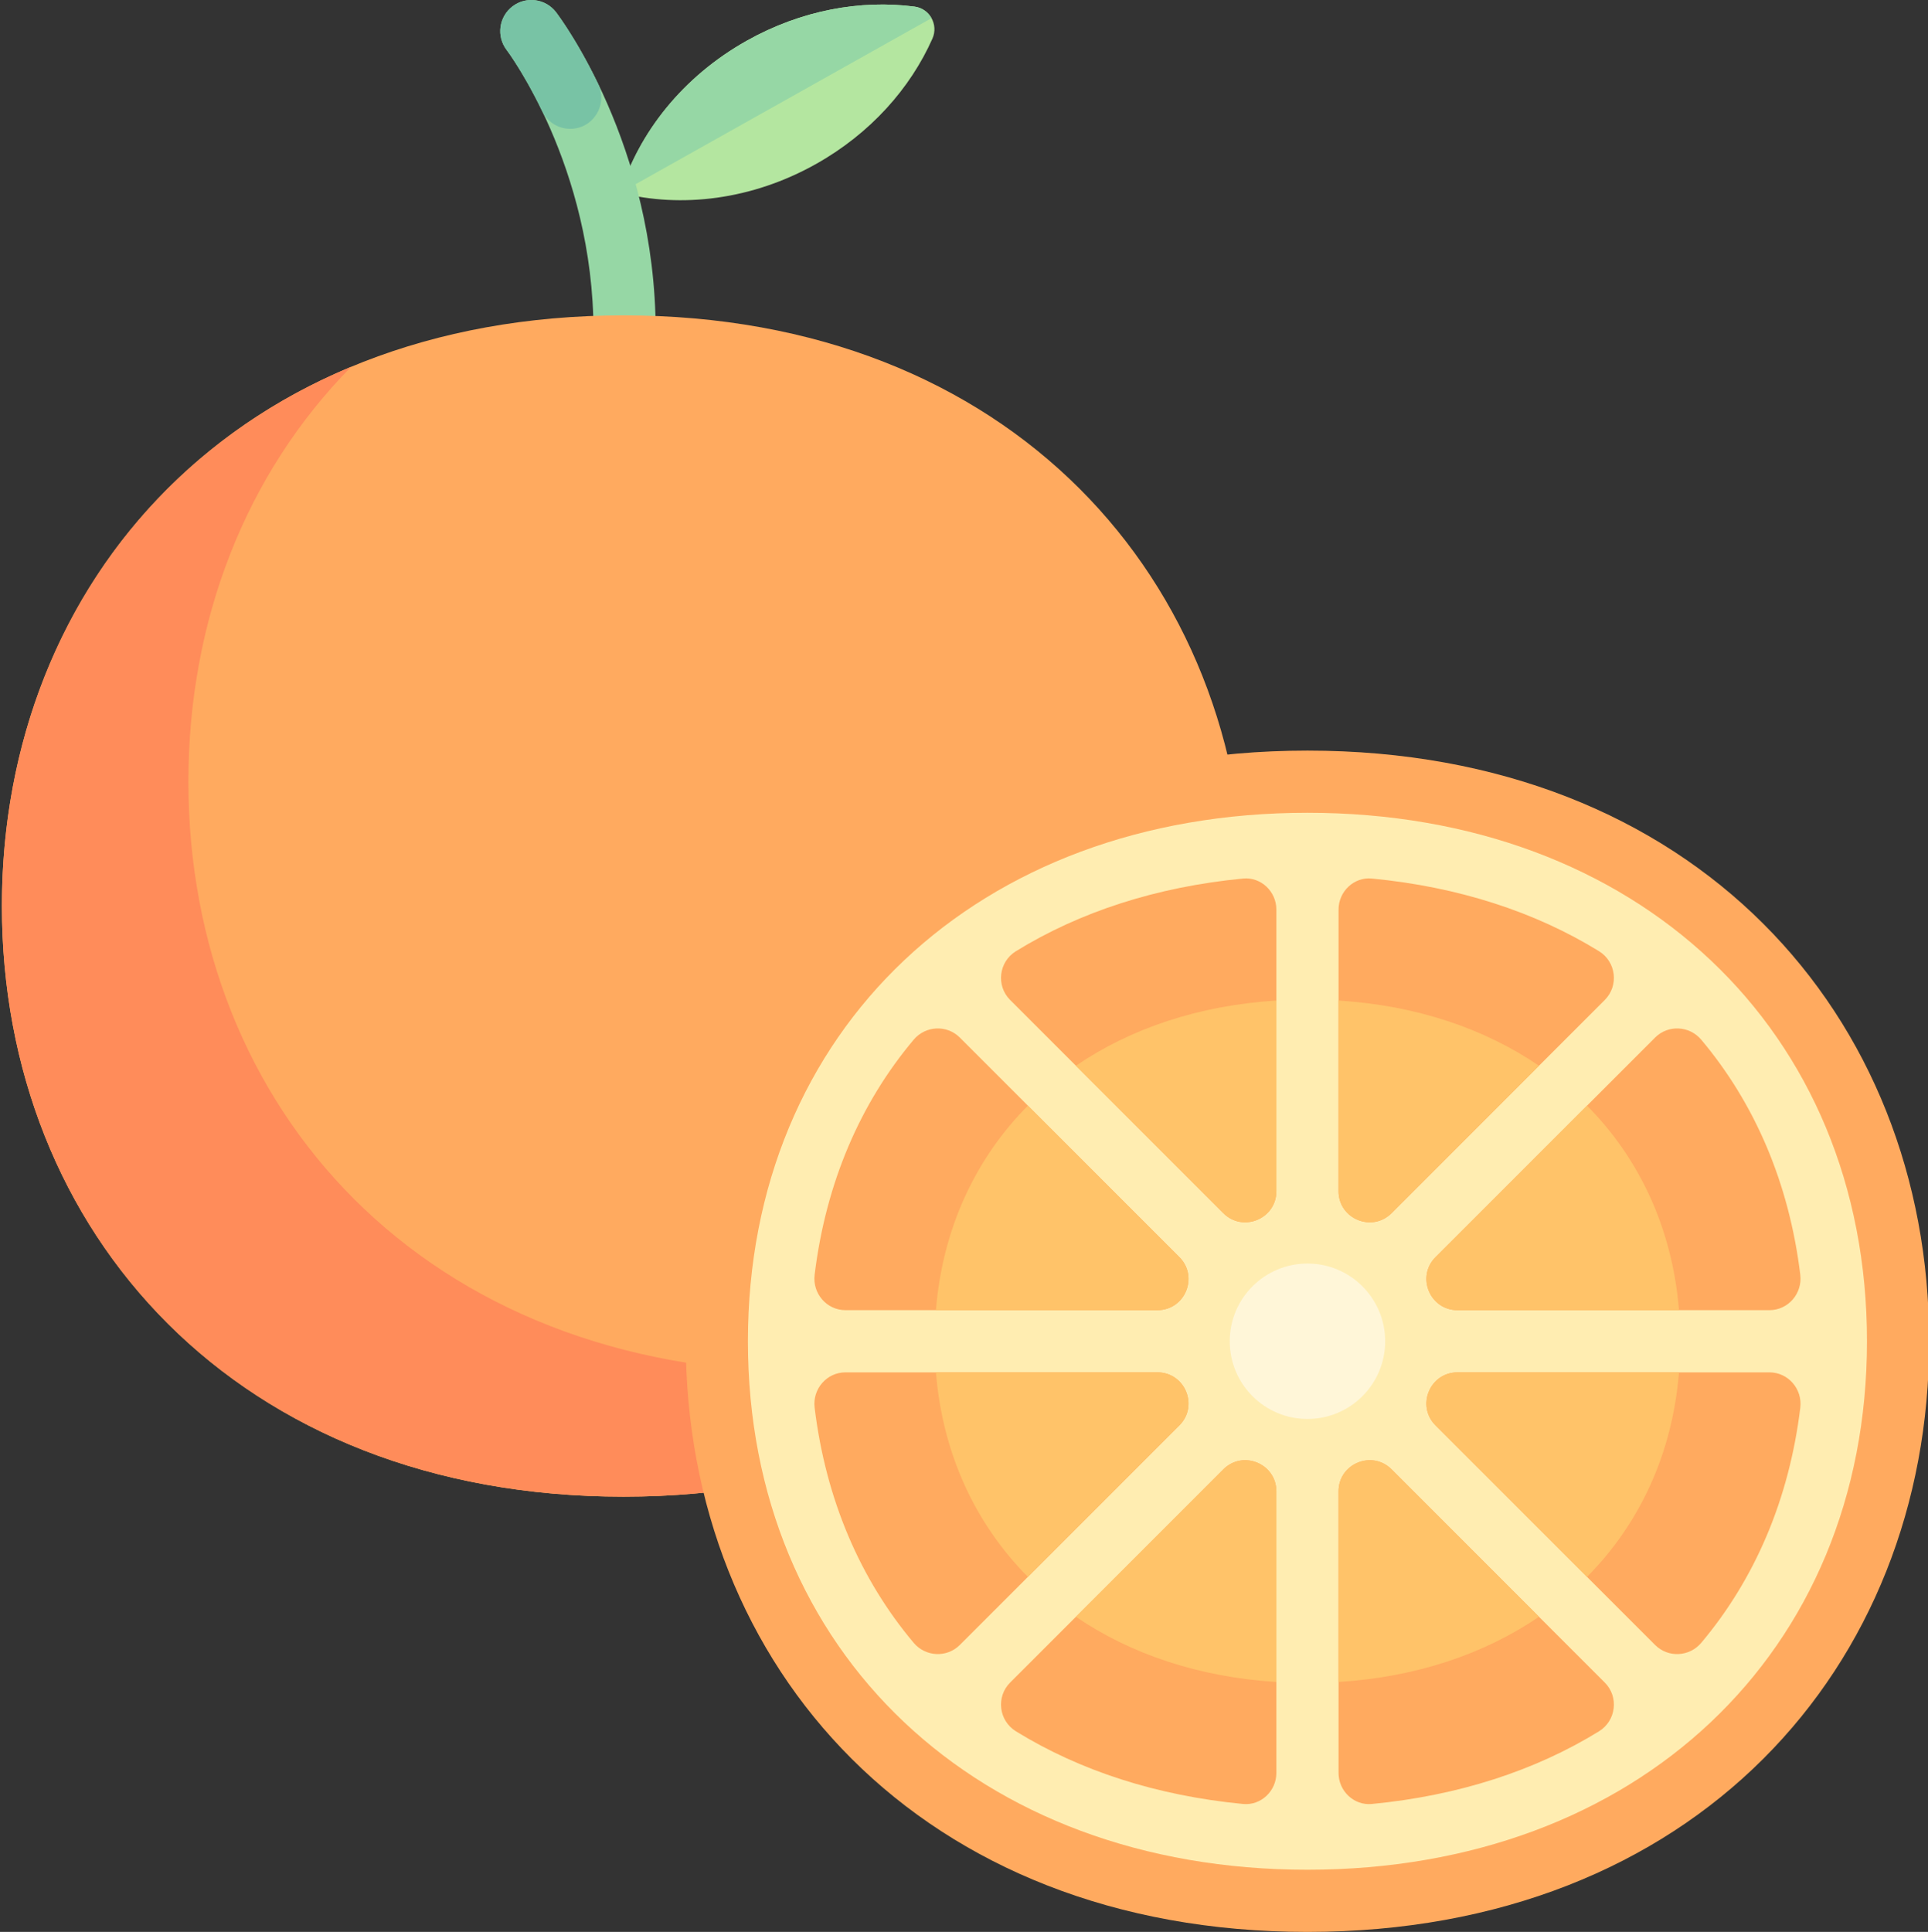 <?xml version="1.0" ?>
<svg height="512" viewBox="0 0 511 512" width="511" xmlns="http://www.w3.org/2000/svg">
  <rect x="0" y="0" width="511" height="512" fill="#333333" stroke="none"/>
  <path d="m197.926,10.789c-16.973,9.531 -28.621,24.398 -33.508,40.301 16.121,4.109 34.883,1.902 51.855,-7.625 14.434,-8.105 25.02,-20.07 30.867,-33.254 1.641,-3.691 -0.742,-7.938 -4.75,-8.461 -14.301,-1.871 -30.027,0.938 -44.465,9.039zM197.926,10.789" fill="#b4e6a0"/>
  <path d="m242.391,1.75c-14.301,-1.871 -30.027,0.938 -44.465,9.039 -16.973,9.531 -28.621,24.398 -33.508,40.301l82.469,-46.281c-0.891,-1.594 -2.488,-2.793 -4.496,-3.059zM242.391,1.75" fill="#96d7a5"/>
  <path d="m147.379,3.238c-2.77,-3.609 -7.926,-4.313 -11.547,-1.551 -3.621,2.762 -4.313,7.934 -1.555,11.551 0.234,0.301 23.027,30.672 23.027,74.762v20.301h16.48v-20.301c0,-49.602 -25.328,-83.352 -26.406,-84.762zM147.379,3.238" fill="#96d7a5"/>
  <path d="m147.379,3.238c-2.77,-3.609 -7.926,-4.313 -11.547,-1.551 -3.621,2.762 -4.313,7.934 -1.555,11.551 0.105,0.133 4.516,6.008 9.449,16.262 1.363,2.836 4.258,4.648 7.406,4.648 6.09,0 10.043,-6.422 7.395,-11.91 -5.586,-11.586 -10.68,-18.383 -11.148,-19zM147.379,3.238" fill="#78c3a5"/>
  <path d="m330.051,240.121c0,86.453 -62.395,156.535 -164.773,156.535s-164.777,-70.082 -164.777,-156.535 62.398,-156.539 164.777,-156.539c102.375,0 164.773,70.086 164.773,156.539zM330.051,240.121" fill="#ffaa5f"/>
  <path d="m214.707,363.703c-102.379,0 -164.773,-70.086 -164.773,-156.539 0,-42.82 15.27,-81.707 43.164,-109.969 -58.738,24.457 -92.598,79.25 -92.598,142.926 0,86.453 62.398,156.535 164.777,156.535 51.664,0 93.109,-17.883 121.527,-46.68 -21.012,8.75 -45.121,13.727 -72.098,13.727zM214.707,363.703" fill="#ff8c5a"/>
  <path d="m511.305,355.465c0,86.449 -62.395,156.535 -164.773,156.535s-164.777,-70.086 -164.777,-156.535c0,-86.453 62.398,-156.539 164.777,-156.539s164.773,70.086 164.773,156.539zM511.305,355.465" fill="#ffaa5f"/>
  <path d="m346.531,215.402c-87.316,0 -148.301,57.594 -148.301,140.063 0,82.465 60.984,140.059 148.301,140.059s148.297,-57.594 148.297,-140.059c0,-82.469 -60.98,-140.063 -148.297,-140.063zM346.531,215.402" fill="#ffedb1"/>
  <path d="m329.465,232.832c-22.934,2.199 -43.273,8.828 -60.199,19.258 -4.559,2.805 -5.32,9.141 -1.535,12.926l56.496,56.492c5.188,5.191 14.063,1.516 14.063,-5.824v-74.629c0,-4.781 -4.066,-8.68 -8.824,-8.223zM329.465,232.832" fill="#ffaa5f"/>
  <path d="m312.574,333.16 l-58.184,-58.188c-3.445,-3.441 -9.102,-3.156 -12.234,0.574 -14.164,16.844 -23.281,37.957 -26.246,62.289 -0.605,4.965 3.191,9.387 8.191,9.387h82.648c7.34,0 11.016,-8.871 5.824,-14.063zM312.574,333.16" fill="#ffaa5f"/>
  <path d="m306.75,363.703h-82.648c-5,0 -8.797,4.422 -8.191,9.387 2.965,24.332 12.082,45.445 26.246,62.289 3.137,3.73 8.789,4.016 12.234,0.574l58.184,-58.188c5.191,-5.191 1.516,-14.063 -5.824,-14.063zM306.75,363.703" fill="#ffaa5f"/>
  <path d="m354.77,241.055v74.629c0,7.34 8.875,11.016 14.063,5.824l56.496,-56.492c3.785,-3.785 3.023,-10.121 -1.531,-12.926 -16.926,-10.43 -37.27,-17.059 -60.199,-19.258 -4.762,-0.457 -8.828,3.441 -8.828,8.223zM354.77,241.055" fill="#ffaa5f"/>
  <path d="m380.484,377.766 l58.188,58.188c3.441,3.445 9.098,3.156 12.23,-0.57 14.164,-16.844 23.285,-37.961 26.25,-62.293 0.605,-4.965 -3.195,-9.387 -8.195,-9.387h-82.645c-7.344,0 -11.02,8.871 -5.828,14.063zM380.484,377.766" fill="#ffaa5f"/>
  <path d="m386.309,347.223h82.648c5,0 8.797,-4.422 8.191,-9.387 -2.961,-24.332 -12.082,-45.449 -26.246,-62.289 -3.133,-3.73 -8.789,-4.02 -12.23,-0.574l-58.188,58.188c-5.191,5.191 -1.516,14.063 5.824,14.063zM386.309,347.223" fill="#ffaa5f"/>
  <path d="m354.77,395.242v74.629c0,4.781 4.07,8.68 8.828,8.223 22.93,-2.203 43.273,-8.828 60.199,-19.258 4.555,-2.809 5.316,-9.141 1.531,-12.926l-56.496,-56.492c-5.188,-5.191 -14.063,-1.516 -14.063,5.824zM354.77,395.242" fill="#ffaa5f"/>
  <path d="m324.227,389.418 l-56.496,56.492c-3.785,3.785 -3.023,10.117 1.535,12.926 16.922,10.43 37.266,17.055 60.199,19.258 4.758,0.457 8.824,-3.445 8.824,-8.223v-74.629c0,-7.34 -8.871,-11.016 -14.063,-5.824zM324.227,389.418" fill="#ffaa5f"/>
  <path d="m285.164,282.445 l39.063,39.063c5.191,5.191 14.063,1.516 14.063,-5.824v-50.516c-20.57,1.289 -38.625,7.395 -53.125,17.277zM285.164,282.445" fill="#ffc369"/>
  <path d="m354.77,265.168v50.516c0,7.34 8.875,11.016 14.063,5.824l39.063,-39.063c-14.5,-9.883 -32.555,-15.988 -53.125,-17.277zM354.77,265.168" fill="#ffc369"/>
  <path d="m420.621,293.02 l-40.137,40.141c-5.188,5.191 -1.512,14.063 5.828,14.063h58.688c-1.762,-21.621 -10.469,-40.176 -24.379,-54.203zM420.621,293.02" fill="#ffc369"/>
  <path d="m445,363.703h-58.691c-7.34,0 -11.016,8.871 -5.824,14.063l40.137,40.137c13.91,-14.023 22.617,-32.578 24.379,-54.199zM445,363.703" fill="#ffc369"/>
  <path d="m407.895,428.48 l-39.063,-39.063c-5.188,-5.191 -14.063,-1.516 -14.063,5.824v50.516c20.57,-1.289 38.625,-7.395 53.125,-17.277zM407.895,428.48" fill="#ffc369"/>
  <path d="m324.227,389.418 l-39.063,39.063c14.5,9.883 32.555,15.988 53.125,17.277v-50.516c0,-7.34 -8.871,-11.016 -14.063,-5.824zM324.227,389.418" fill="#ffc369"/>
  <path d="m306.75,363.703h-58.691c1.762,21.621 10.469,40.176 24.379,54.203l40.137,-40.141c5.191,-5.191 1.516,-14.063 -5.824,-14.063zM306.75,363.703" fill="#ffc369"/>
  <path d="m272.438,293.02c-13.91,14.027 -22.617,32.582 -24.379,54.203h58.691c7.34,0 11.016,-8.871 5.824,-14.063zM272.438,293.02" fill="#ffc369"/>
  <path d="m367.129,355.465c0,11.375 -9.223,20.594 -20.598,20.594s-20.598,-9.219 -20.598,-20.594c0,-11.379 9.223,-20.598 20.598,-20.598s20.598,9.219 20.598,20.598zM367.129,355.465" fill="#fff6d8"/>
</svg>
